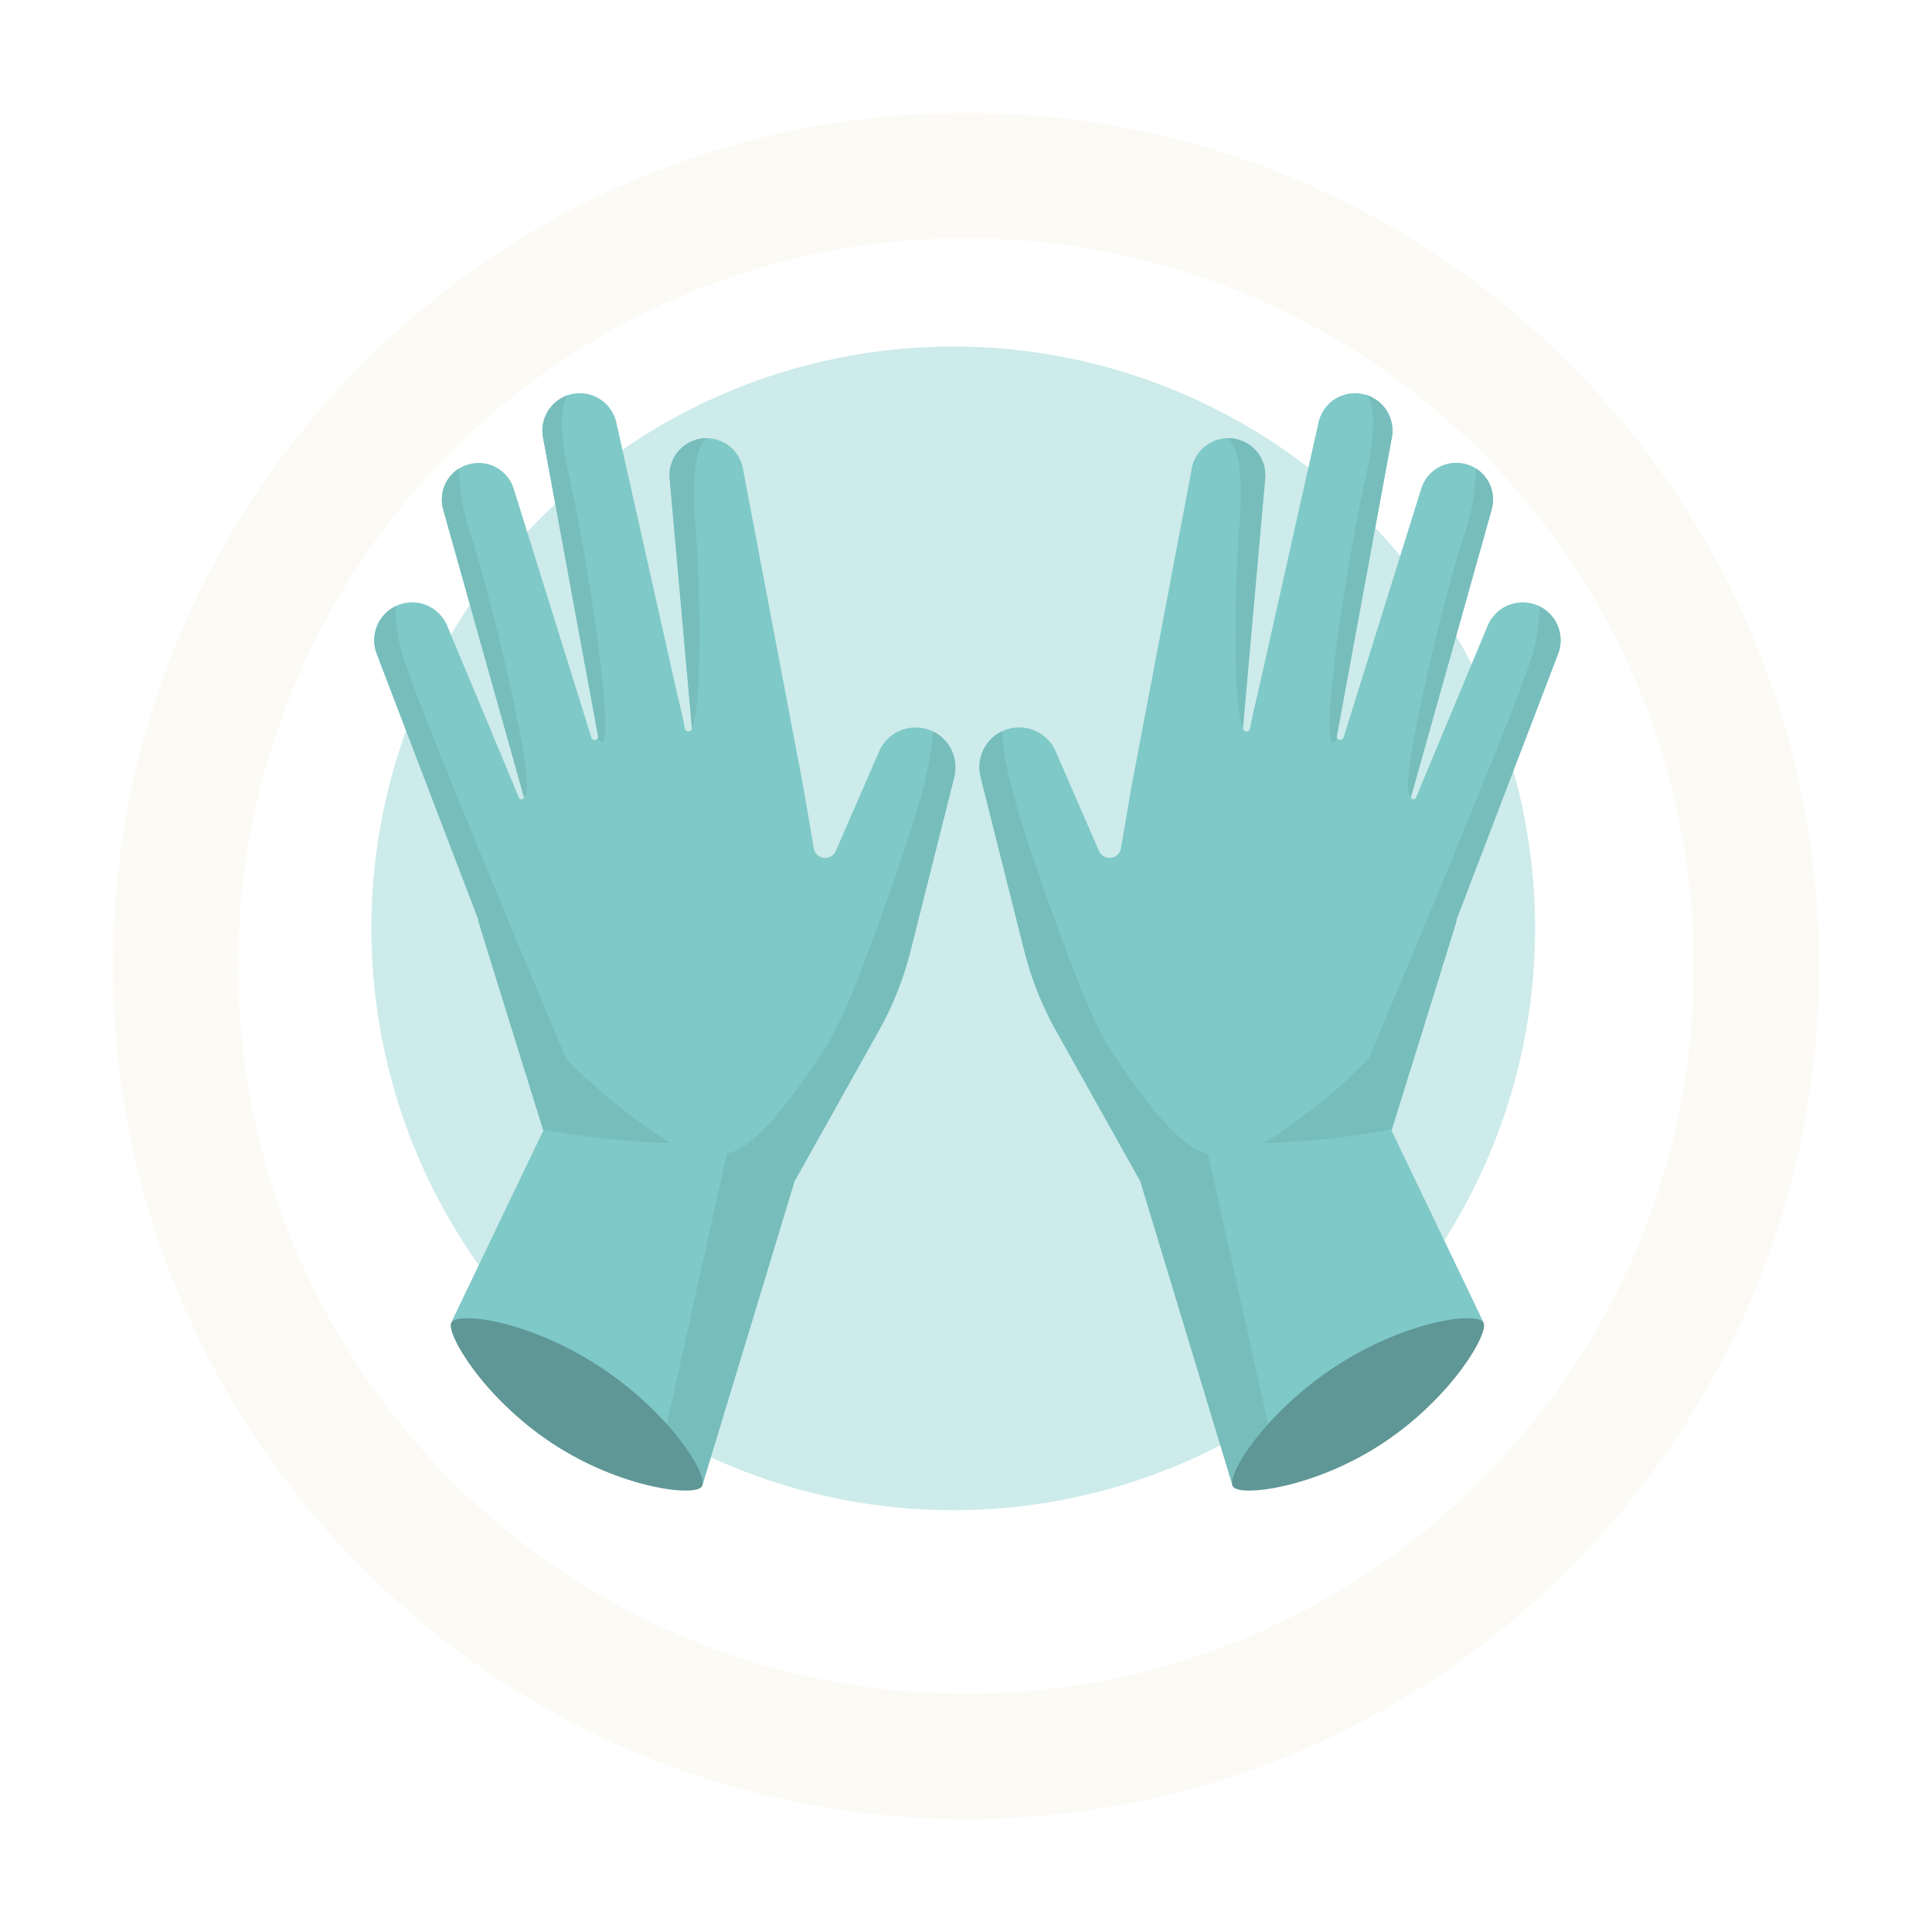 <svg xmlns="http://www.w3.org/2000/svg" xmlns:xlink="http://www.w3.org/1999/xlink" width="154.038" height="154.038" viewBox="0 0 154.038 154.038">
  <defs>
    <filter id="Trazado_881103" x="0" y="0" width="154.038" height="154.038" filterUnits="userSpaceOnUse">
      <feOffset dy="3" input="SourceAlpha"/>
      <feGaussianBlur stdDeviation="3" result="blur"/>
      <feFlood flood-opacity="0.161"/>
      <feComposite operator="in" in2="blur"/>
      <feComposite in="SourceGraphic"/>
    </filter>
  </defs>
  <g id="Grupo_1101863" data-name="Grupo 1101863" transform="translate(19 16)">
    <g transform="matrix(1, 0, 0, 1, -19, -16)" filter="url(#Trazado_881103)">
      <g id="Trazado_881103-2" data-name="Trazado 881103" transform="translate(19 16)" fill="#fff">
        <path d="M58.019,0A58.019,58.019,0,1,1,0,58.019,58.019,58.019,0,0,1,58.019,0Z" stroke="none"/>
        <path d="M 58.019 -1.52587890625e-05 C 25.976 -1.52587890625e-05 -1.52587890625e-05 25.976 -1.52587890625e-05 58.019 C -1.52587890625e-05 90.062 25.976 116.038 58.019 116.038 C 90.062 116.038 116.038 90.062 116.038 58.019 C 116.038 25.976 90.062 -1.52587890625e-05 58.019 -1.52587890625e-05 M 58.019 -10 C 95.525 -10 126.038 20.513 126.038 58.019 C 126.038 95.525 95.525 126.038 58.019 126.038 C 20.513 126.038 -10 95.525 -10 58.019 C -10 20.513 20.513 -10 58.019 -10 Z" stroke="none" fill="rgba(250,246,237,0.5)"/>
      </g>
    </g>
    <g id="Grupo_1101867" data-name="Grupo 1101867" transform="translate(-68.016 -67.731)">
      <circle id="Elipse_11722" data-name="Elipse 11722" cx="46.389" cy="46.389" r="46.389" transform="translate(78.629 79.362)" fill="#ccebea"/>
      <g id="Grupo_1101777" data-name="Grupo 1101777" transform="translate(78.855 83.082)">
        <path id="Trazado_880976" data-name="Trazado 880976" d="M125.7,123.62l-3.482,13.844a26.145,26.145,0,0,1-2.552,6.415l-6.7,11.967L105.6,180.133l-.016.057L85.634,167.038,92.941,151.8l-.028-.087-1.406-4.532-3.733-12.036-.028-.193-8.065-21.091a3.022,3.022,0,0,1,1.475-3.857.19.19,0,0,1,.046-.025,3.027,3.027,0,0,1,3.951,1.323c.044.083.083.165.119.253L91,125.281a.2.2,0,0,0,.377-.131l-6.418-22.862a2.929,2.929,0,0,1,5.628-1.624l6.179,19.8a.279.279,0,0,0,.517.046.271.271,0,0,0,.021-.17L92.909,96.508a2.985,2.985,0,0,1,2.005-3.337h0a3.124,3.124,0,0,1,.492-.117,2.982,2.982,0,0,1,3.078,1.555,2.873,2.873,0,0,1,.292.825l4.858,21.67a.085.085,0,0,1,0,.023l.54,2.405s0,0,0,0l.053.232a.281.281,0,0,0,.556-.041V119.7l-1.782-19.977a2.954,2.954,0,0,1,3.053-3.112h0a2.96,2.96,0,0,1,2.828,2.57l4.808,25.354.811,4.771a.924.924,0,0,0,1.757.214l3.4-7.819a3.171,3.171,0,0,1,4.208-1.771c.044.018.085.037.126.057a3.171,3.171,0,0,1,1.7,3.634Z" transform="translate(-79.459 -93.02)" fill="#7fc9c8"/>
        <path id="Trazado_880977" data-name="Trazado 880977" d="M125.284,265.351a64.879,64.879,0,0,1-10.151-1.089l-5.138-16.569C111.579,251.631,114.6,258.428,125.284,265.351Z" transform="translate(-101.678 -205.568)" fill="#77bdbc"/>
        <path id="Trazado_880978" data-name="Trazado 880978" d="M94.811,191.589l-3.3.974-3.733-12.036-.028-.193-8.065-21.091a3.022,3.022,0,0,1,1.475-3.857A12.99,12.99,0,0,0,82,160.113C83.636,165.137,94.811,191.589,94.811,191.589Z" transform="translate(-79.459 -138.401)" fill="#77bdbc"/>
        <path id="Trazado_880979" data-name="Trazado 880979" d="M187.012,195.666,183.53,209.51a26.146,26.146,0,0,1-2.552,6.416l-6.7,11.967-7.364,24.286-3.2-3.2,5.18-23.308c2.457-.337,6.1-5.718,7.92-8.534,1.114-1.722,2.931-6.016,6.138-15.39,1.884-5.5,2.318-8.327,2.357-9.721a3.171,3.171,0,0,1,1.7,3.634Z" transform="translate(-140.77 -165.066)" fill="#77bdbc"/>
        <path id="Trazado_880980" data-name="Trazado 880980" d="M113.848,367.734c5.488,3.65,8.561,8.528,8.039,9.467-.486.874-6.532.169-12.02-3.481s-8.482-8.84-7.946-9.6C102.546,363.227,108.361,364.084,113.848,367.734Z" transform="translate(-95.759 -290.047)" fill="#5f9696"/>
        <path id="Trazado_880981" data-name="Trazado 880981" d="M105.762,141.177l-6.418-22.862a2.93,2.93,0,0,1,1.257-3.269,17.069,17.069,0,0,0,1.043,5.593C103.7,127.275,106.981,141.526,105.762,141.177Z" transform="translate(-93.848 -109.047)" fill="#77bdbc"/>
        <path id="Trazado_880982" data-name="Trazado 880982" d="M133.352,121.237c-.071-.028-.156-.138-.255-.322a.271.271,0,0,0,.021-.17l-4.389-23.834a2.985,2.985,0,0,1,2.005-3.337c-.381.413-.967,1.856.154,6.861C132.408,107.213,134.54,121.682,133.352,121.237Z" transform="translate(-115.278 -93.423)" fill="#77bdbc"/>
        <path id="Trazado_880983" data-name="Trazado 880983" d="M168.247,181.531l.54,2.405A15.139,15.139,0,0,1,168.247,181.531Z" transform="translate(-144.065 -157.425)" fill="#77bdbc"/>
        <path id="Trazado_880984" data-name="Trazado 880984" d="M167.964,113.106c.464,6.078.482,14.618-.273,16.2v-.025l-1.782-19.977a2.954,2.954,0,0,1,3.053-3.112C168.609,106.339,167.516,107.26,167.964,113.106Z" transform="translate(-142.36 -102.605)" fill="#77bdbc"/>
      </g>
      <g id="Grupo_1101778" data-name="Grupo 1101778" transform="translate(127.102 83.082)">
        <path id="Trazado_880985" data-name="Trazado 880985" d="M256.709,123.62l3.482,13.844a26.158,26.158,0,0,0,2.552,6.415l6.7,11.967,7.364,24.286.016.057,19.952-13.153L289.469,151.8l.028-.087,1.406-4.532,3.733-12.036.028-.193,8.065-21.091a3.021,3.021,0,0,0-1.475-3.857.183.183,0,0,0-.046-.025,3.027,3.027,0,0,0-3.951,1.323c-.044.083-.083.165-.119.253l-5.722,13.725a.2.2,0,0,1-.377-.131l6.418-22.862a2.929,2.929,0,0,0-5.407-2.164,2.979,2.979,0,0,0-.22.54l-6.179,19.8a.279.279,0,0,1-.517.046.273.273,0,0,1-.021-.17L289.5,96.508a2.985,2.985,0,0,0-2.005-3.337h0a3.125,3.125,0,0,0-.492-.117,2.982,2.982,0,0,0-3.078,1.555,2.864,2.864,0,0,0-.292.825l-4.858,21.67a.075.075,0,0,0,0,.023l-.54,2.405s0,0,0,0l-.053.232a.281.281,0,0,1-.556-.041V119.7L279.4,99.722a2.954,2.954,0,0,0-3.053-3.112h0a2.96,2.96,0,0,0-2.828,2.57l-4.808,25.354L267.9,129.3a.924.924,0,0,1-1.757.214l-3.4-7.819a3.171,3.171,0,0,0-4.208-1.771c-.044.018-.085.037-.126.057a3.171,3.171,0,0,0-1.7,3.634Z" transform="translate(-256.611 -93.02)" fill="#7fc9c8"/>
        <path id="Trazado_880986" data-name="Trazado 880986" d="M340.084,265.351a64.88,64.88,0,0,0,10.151-1.089l5.138-16.569C353.789,251.631,350.767,258.428,340.084,265.351Z" transform="translate(-317.35 -205.568)" fill="#77bdbc"/>
        <path id="Trazado_880987" data-name="Trazado 880987" d="M370.39,191.589l3.3.974,3.733-12.036.028-.193,8.065-21.091a3.021,3.021,0,0,0-1.475-3.857,12.985,12.985,0,0,1-.838,4.727C381.565,165.137,370.39,191.589,370.39,191.589Z" transform="translate(-339.402 -138.401)" fill="#77bdbc"/>
        <path id="Trazado_880988" data-name="Trazado 880988" d="M256.709,195.666l3.482,13.844a26.158,26.158,0,0,0,2.552,6.416l6.7,11.967,7.364,24.286,3.2-3.2-5.18-23.308c-2.457-.337-6.1-5.718-7.92-8.534-1.114-1.722-2.931-6.016-6.138-15.39-1.883-5.5-2.317-8.327-2.357-9.721a3.171,3.171,0,0,0-1.7,3.634Z" transform="translate(-256.611 -165.066)" fill="#77bdbc"/>
        <path id="Trazado_880989" data-name="Trazado 880989" d="M338.707,367.734c-5.488,3.65-8.561,8.528-8.039,9.467.485.874,6.532.169,12.02-3.481s8.482-8.84,7.946-9.6C350.009,363.227,344.2,364.084,338.707,367.734Z" transform="translate(-310.457 -290.047)" fill="#5f9696"/>
        <path id="Trazado_880990" data-name="Trazado 880990" d="M382.31,141.177l6.418-22.862a2.93,2.93,0,0,0-1.256-3.269,17.084,17.084,0,0,1-1.043,5.593C384.372,127.275,381.09,141.526,382.31,141.177Z" transform="translate(-347.883 -109.047)" fill="#77bdbc"/>
        <path id="Trazado_880991" data-name="Trazado 880991" d="M359.472,121.237c.071-.028.156-.138.255-.322a.273.273,0,0,1-.021-.17L364.1,96.911a2.985,2.985,0,0,0-2.005-3.337c.381.413.967,1.856-.154,6.861C360.416,107.213,358.284,121.682,359.472,121.237Z" transform="translate(-331.206 -93.423)" fill="#77bdbc"/>
        <path id="Trazado_880992" data-name="Trazado 880992" d="M336.528,181.531l-.54,2.405A15.108,15.108,0,0,0,336.528,181.531Z" transform="translate(-314.37 -157.425)" fill="#77bdbc"/>
        <path id="Trazado_880993" data-name="Trazado 880993" d="M330.086,113.106c-.464,6.078-.482,14.618.273,16.2v-.025l1.783-19.977a2.954,2.954,0,0,0-3.053-3.112C329.44,106.339,330.534,107.26,330.086,113.106Z" transform="translate(-309.35 -102.605)" fill="#77bdbc"/>
      </g>
    </g>
  </g>
</svg>

